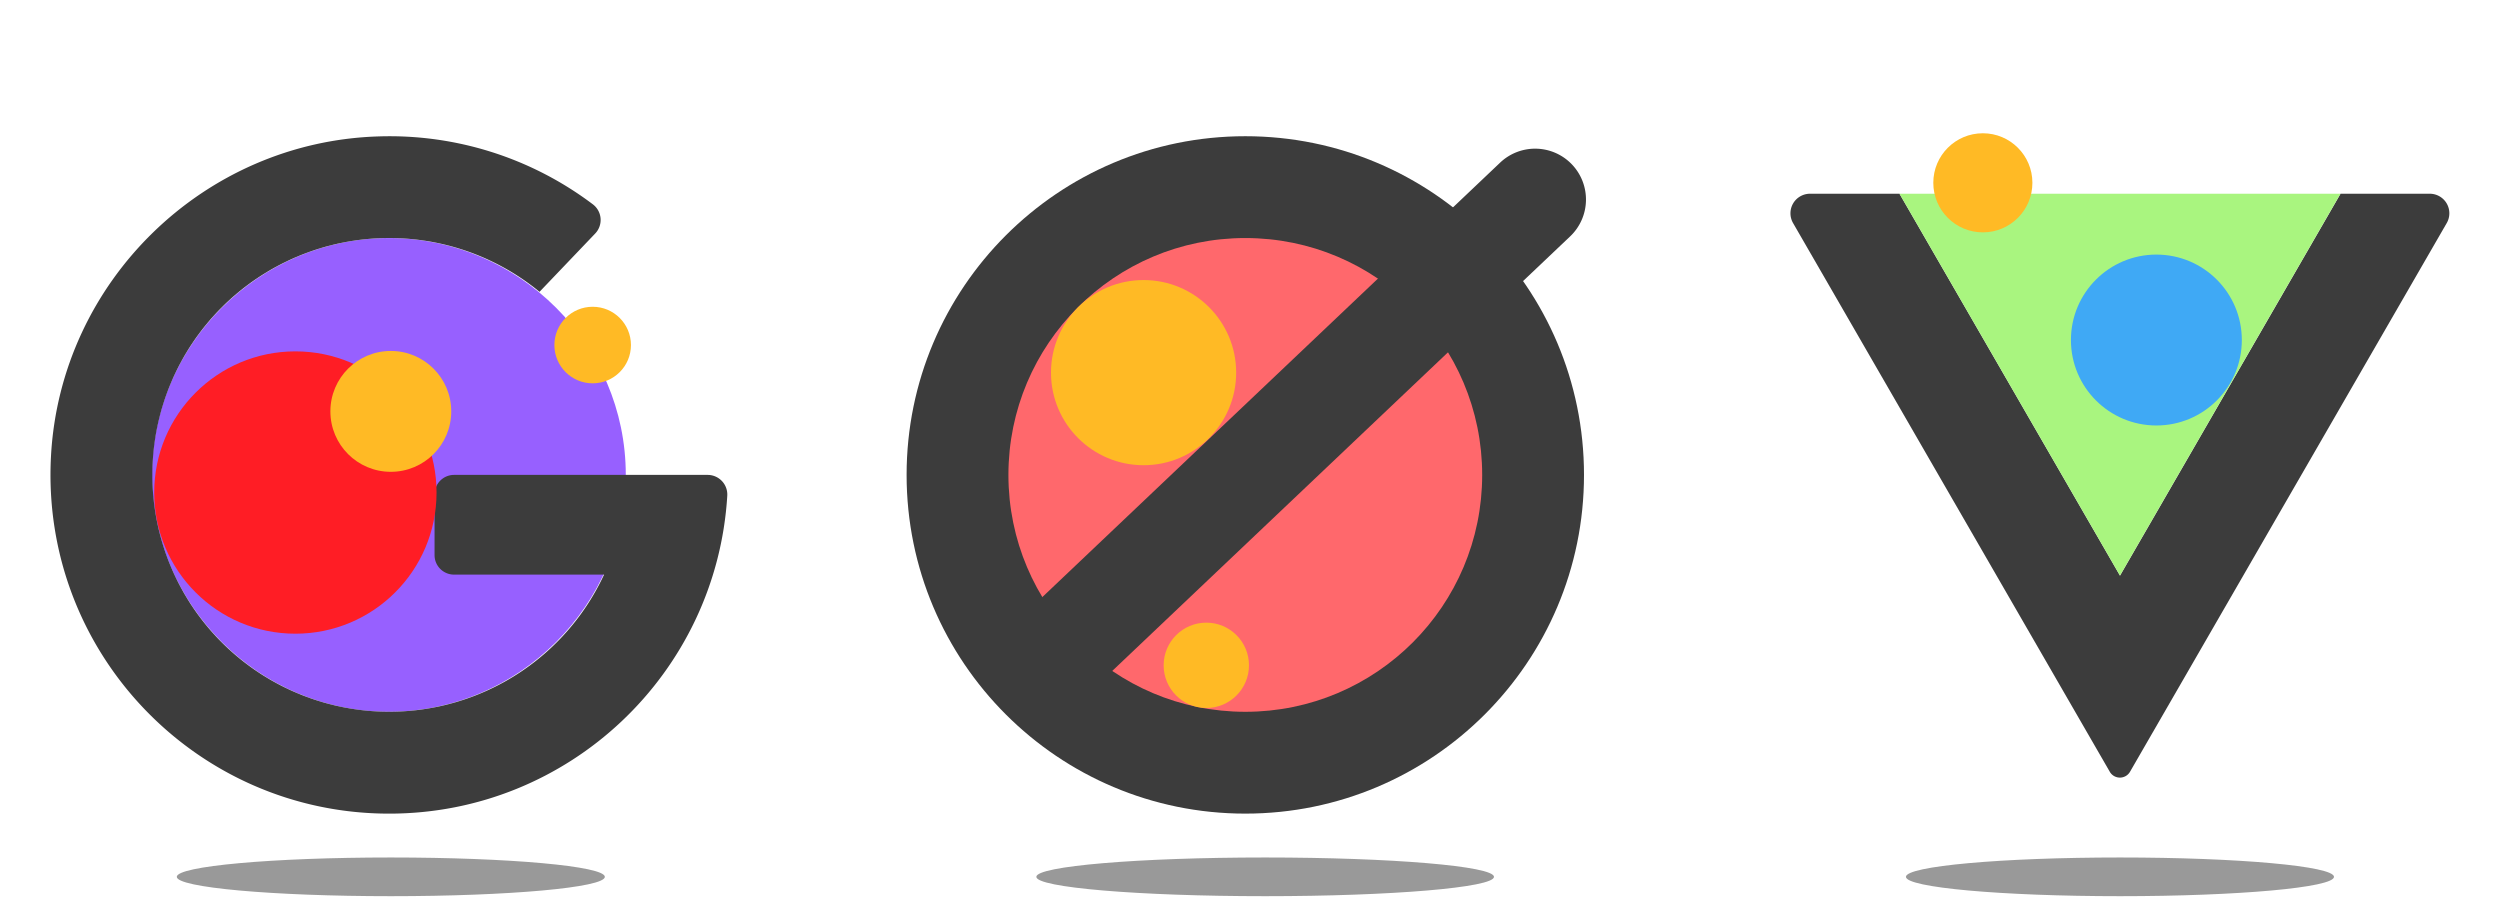 <svg xmlns="http://www.w3.org/2000/svg" viewBox="0 0 1500 550">
  <defs>
    <style>
      .cls-1 {
        isolation: isolate;
      }

      .cls-2 {
        fill: #9760ff;
      }

      .cls-3 {
        fill: #3c3c3c;
      }

      .cls-4 {
        fill: #999;
      }

      .cls-5 {
        fill: #ff686c;
      }

      .cls-6 {
        fill: #a9f57f;
      }

      .cls-7 {
        mix-blend-mode: screen;
      }

      .cls-8 {
        fill: #3fa9f5;
      }

      .cls-9 {
        fill: #ffba25;
      }

      .cls-10 {
        fill: #ff1d25;
      }
    </style>
  </defs>
  <title>G0v暫改</title>
  <g class="cls-1">
    <g id="G紫">
      <path class="cls-2" d="M233.32,142.82c-78,0-142.12,64.18-142.12,142.12s64.17,142.12,142.12,142.13,142.15-64.15,142.15-142.13S311.29,142.81,233.32,142.82Z"/>
    </g>
    <g id="G">
      <path class="cls-3" d="M424.64,284.94a11.8,11.8,0,0,1,11.72,12.59c-6.5,106.38-94.83,190.65-202.86,190.65-115.9,0-209.15-97.05-202.91-214.34,5.58-105,91.83-189,196.9-192a202.43,202.43,0,0,1,128.19,40.73,11.76,11.76,0,0,1,1.46,17.52l-33.42,35a142.12,142.12,0,1,0,38.72,169.68h-90a11.71,11.71,0,0,1-11.71-11.71V296.65a11.72,11.72,0,0,1,11.71-11.71Z"/>
    </g>
    <g id="SUMMIT">
      <ellipse class="cls-4" cx="234.49" cy="526.1" rx="128.42" ry="11.61"/>
      <ellipse class="cls-4" cx="759.1" cy="526.1" rx="137.3" ry="11.61"/>
      <ellipse class="cls-4" cx="1271.98" cy="526.1" rx="128.42" ry="11.61"/>
    </g>
    <g id="O">
      <circle class="cls-3" cx="747.18" cy="284.95" r="203.22"/>
    </g>
    <g id="O橘">
      <circle class="cls-5" cx="747.18" cy="284.95" r="142.13"/>
    </g>
    <g id="_0_" data-name="0/">
      <path class="cls-3" d="M655.29,414,942.08,141.84a30.51,30.51,0,0,0,1.13-43.13h0a30.51,30.51,0,0,0-43.13-1.13L613.29,369.74"/>
    </g>
    <g id="V">
      <path class="cls-3" d="M1458,116.24h-53.68L1272,345.38l-132.3-229.14H1086a11.74,11.74,0,0,0-10.16,17.6l190,329.16a7,7,0,0,0,12.2,0l190-329.16A11.74,11.74,0,0,0,1458,116.24Z"/>
    </g>
    <g id="V綠">
      <polygon class="cls-6" points="1271.98 345.38 1404.28 116.24 1139.68 116.24 1271.98 345.38"/>
    </g>
    <g id="V大點">
      <g class="cls-7">
        <circle class="cls-8" cx="1293.83" cy="204.02" r="51.27"/>
      </g>
    </g>
    <g id="V小點">
      <g class="cls-7">
        <circle class="cls-9" cx="1189.71" cy="109.69" r="29.73"/>
      </g>
    </g>
    <g id="O小點">
      <g class="cls-7">
        <circle class="cls-9" cx="723.79" cy="399.19" r="25.6"/>
      </g>
    </g>
    <g id="O大點">
      <g class="cls-7">
        <circle class="cls-9" cx="686.15" cy="223.58" r="55.55"/>
      </g>
    </g>
    <g id="G小點">
      <g class="cls-7">
        <circle class="cls-9" cx="355.6" cy="207.03" r="22.97"/>
      </g>
    </g>
    <g id="G大點">
      <g class="cls-7">
        <circle class="cls-10" cx="177.23" cy="295.52" r="84.7"/>
      </g>
    </g>
    <g id="G中點">
      <g class="cls-7">
        <circle class="cls-9" cx="234.49" cy="246.83" r="36.26"/>
      </g>
    </g>
  </g>
</svg>
